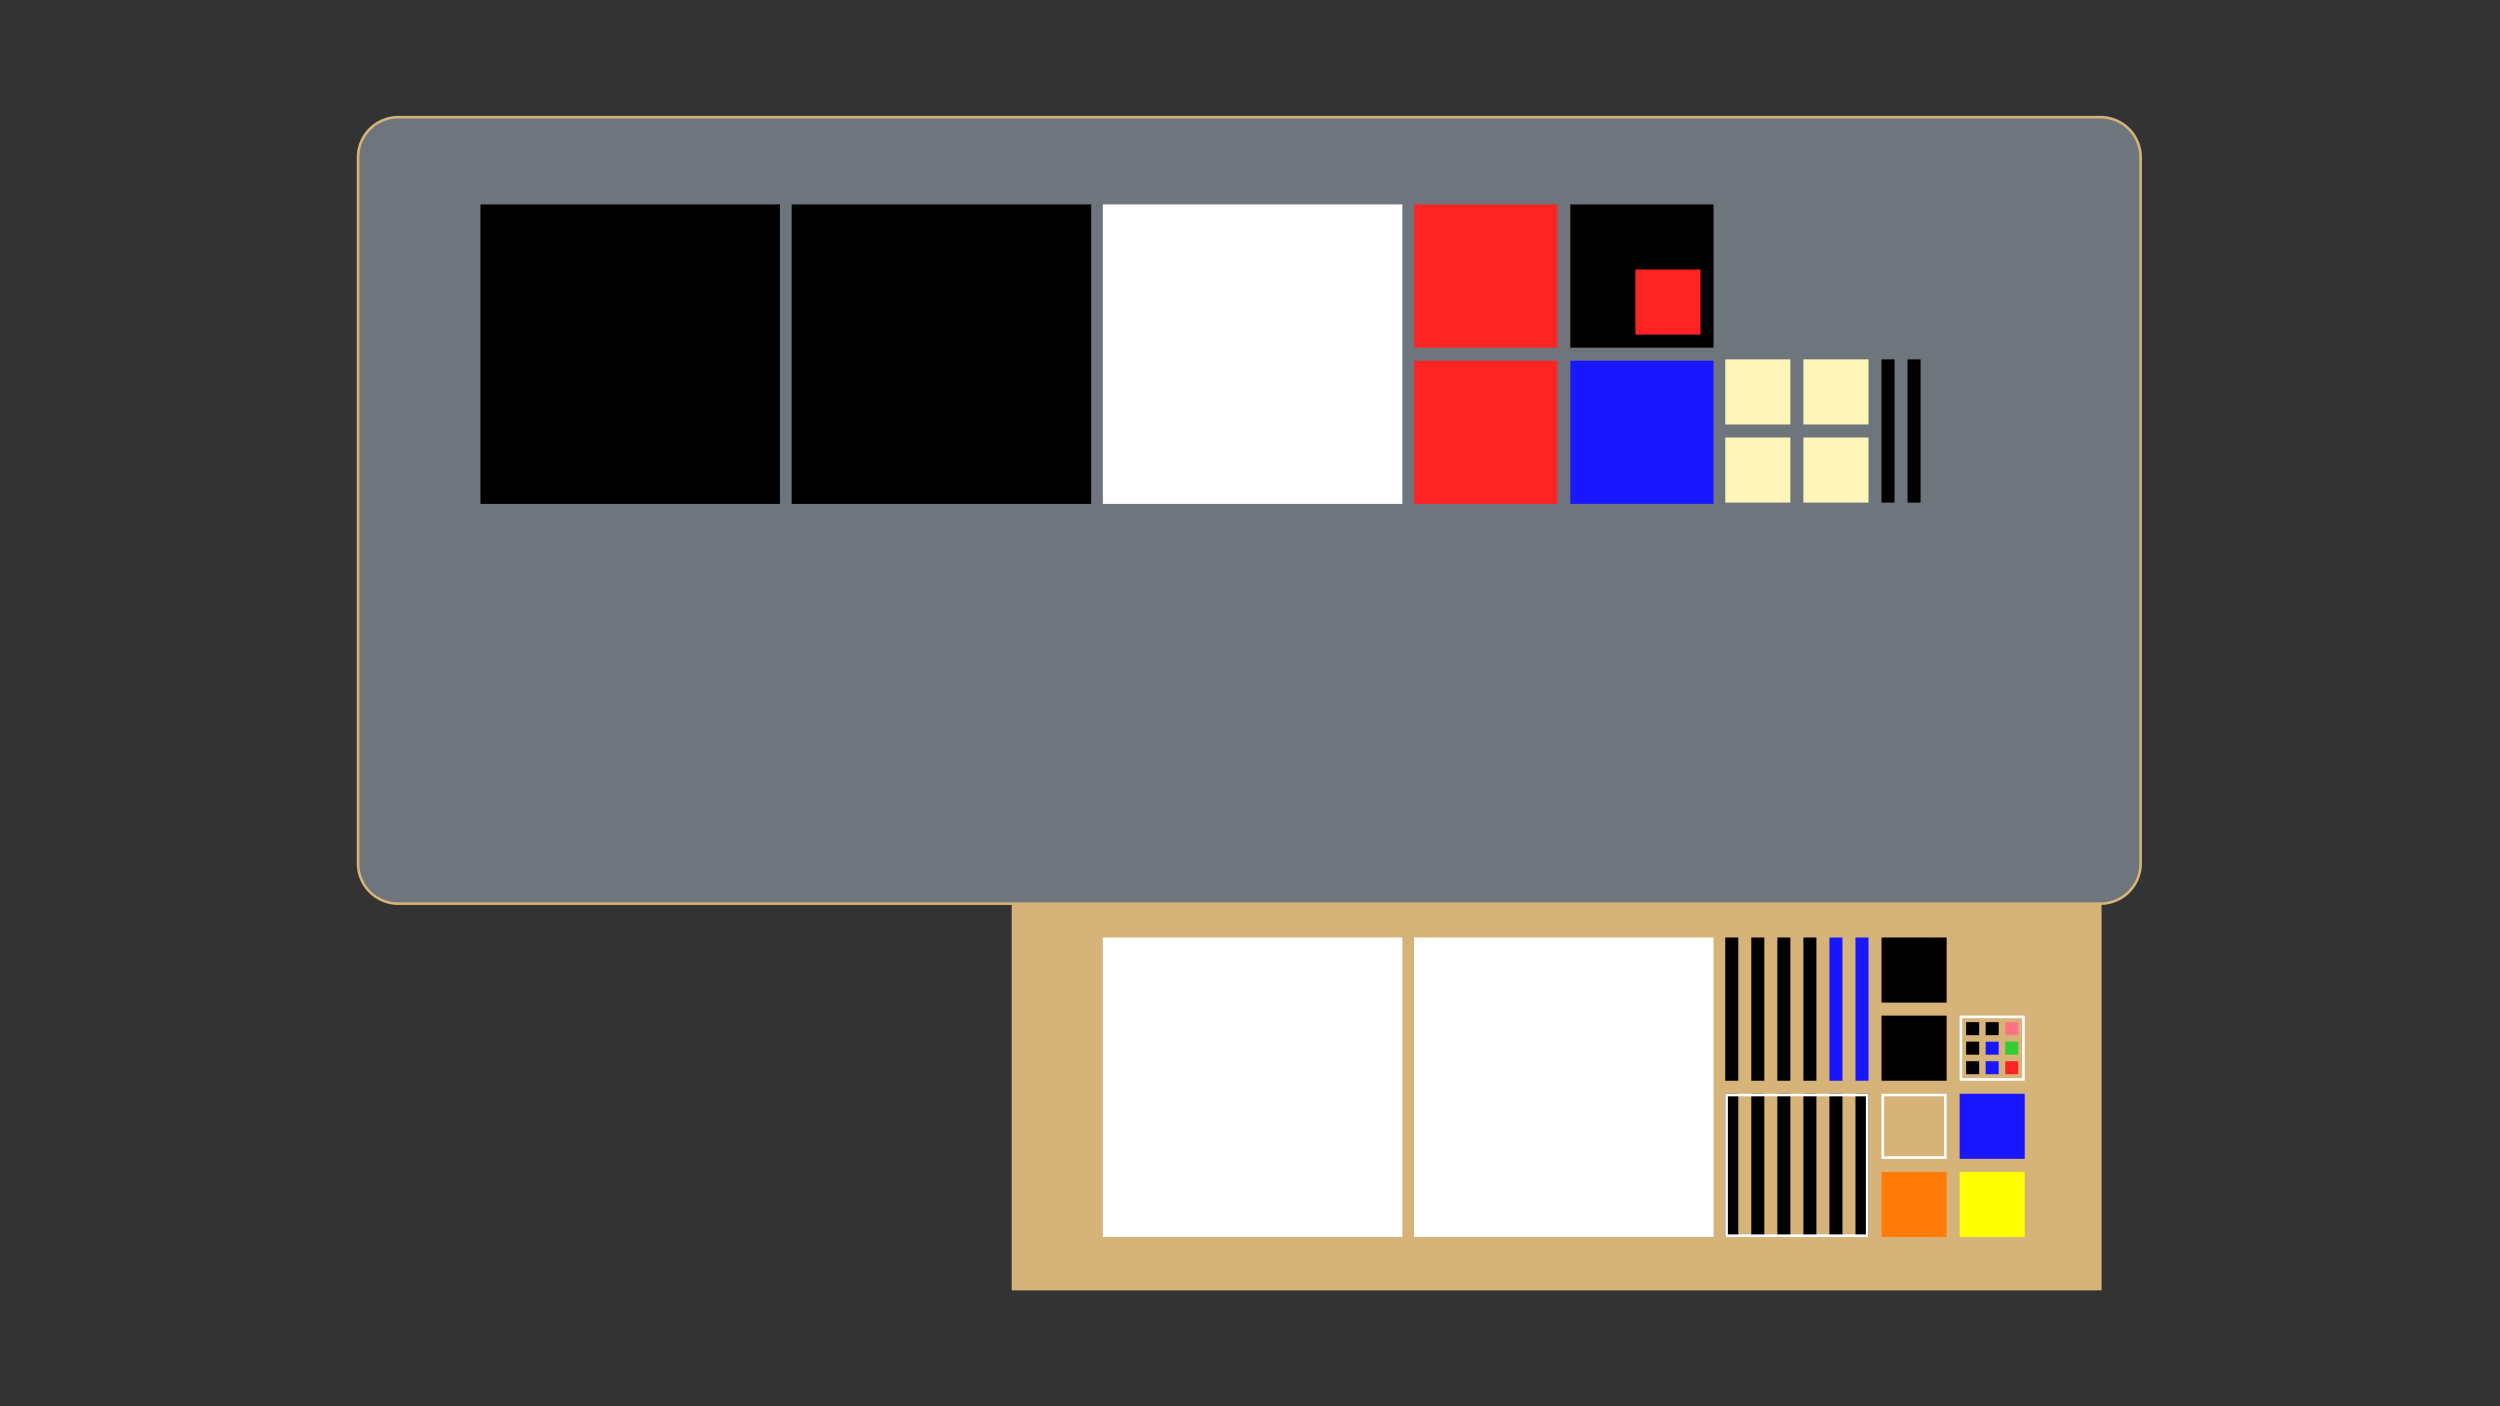 <svg xmlns="http://www.w3.org/2000/svg" viewBox="0 0 1920 1080"><rect x="0" y="0" width="1920" height="1080" fill="#333333" stroke="none"/><defs><style>.cls-1{fill:#d6b378;}.cls-2{fill:#6e757c;}.cls-3{fill:#ff2424;}.cls-4{fill:#fff;}.cls-5{fill:#1917ff;}.cls-6{fill:#fff5b9;}.cls-7{fill:#ff7283;}.cls-8{fill:#3c3;}.cls-9{fill:#ff0;}.cls-10{fill:#ff7b07;}</style></defs><g id="Desk"><rect class="cls-1" x="777" y="681" width="837" height="310"/><rect class="cls-2" x="275" y="90" width="1369" height="604" rx="30.87"/><path class="cls-1" d="M1613.13,91A29.9,29.9,0,0,1,1643,120.87V663.13A29.9,29.9,0,0,1,1613.13,693H305.87A29.9,29.9,0,0,1,276,663.13V120.87A29.9,29.9,0,0,1,305.87,91H1613.13m0-2H305.87A31.87,31.87,0,0,0,274,120.87V663.13A31.87,31.87,0,0,0,305.87,695H1613.13A31.87,31.87,0,0,0,1645,663.13V120.87A31.87,31.87,0,0,0,1613.13,89Z"/></g><g id="Ben"><rect x="369" y="157" width="230" height="230"/><rect x="608" y="157" width="230" height="230"/><rect class="cls-3" x="1086" y="157" width="110" height="110"/><rect class="cls-3" x="1086" y="277" width="110" height="110"/><rect x="1206" y="157" width="110" height="110"/><rect class="cls-3" x="1256" y="207" width="50" height="50"/><rect class="cls-4" x="847" y="157" width="230" height="230"/><rect class="cls-5" x="1206" y="277" width="110" height="110"/><rect class="cls-6" x="1385" y="336" width="50" height="50"/><rect class="cls-6" x="1325" y="336" width="50" height="50"/><rect class="cls-6" x="1385" y="276" width="50" height="50"/><rect class="cls-6" x="1325" y="276" width="50" height="50"/><rect x="1465" y="276" width="10" height="110"/><rect class="cls-4" x="1086" y="720" width="230" height="230"/><rect class="cls-4" x="847" y="720" width="230" height="230"/><rect x="1425" y="840" width="10" height="110"/><rect x="1405" y="840" width="10" height="110"/><path class="cls-4" d="M1553,782v46h-46V782h46m2-2h-50v50h50V780Z"/><rect x="1510" y="800" width="10" height="10"/><rect class="cls-7" x="1540" y="785" width="10" height="10"/><rect class="cls-5" x="1525" y="815" width="10" height="10"/><rect class="cls-5" x="1525" y="800" width="10" height="10"/><rect class="cls-8" x="1540" y="800" width="10" height="10"/><rect class="cls-3" x="1540" y="815" width="10" height="10"/><rect x="1510" y="815" width="10" height="10"/><rect x="1510" y="785" width="10" height="10"/><rect x="1525" y="785" width="10" height="10"/><rect class="cls-9" x="1505" y="900" width="50" height="50"/><rect class="cls-5" x="1505" y="840" width="50" height="50"/><path class="cls-4" d="M1493,842v46h-46V842h46m2-2h-50v50h50V840Z"/><rect class="cls-10" x="1445" y="900" width="50" height="50"/><rect x="1445" y="780" width="50" height="50"/><rect x="1445" y="720" width="50" height="50"/><rect x="1385" y="840" width="10" height="110"/><rect x="1365" y="840" width="10" height="110"/><rect x="1345" y="840" width="10" height="110"/><rect x="1325" y="840" width="10" height="110"/><path class="cls-4" d="M1433,842V948H1327V842h106m2-2H1325V950h110V840Z"/><rect x="1445" y="276" width="10" height="110"/><rect x="1385" y="720" width="10" height="110"/><rect x="1365" y="720" width="10" height="110"/><rect x="1345" y="720" width="10" height="110"/><rect x="1325" y="720" width="10" height="110"/><rect class="cls-5" x="1425" y="720" width="10" height="110"/><rect class="cls-5" x="1405" y="720" width="10" height="110"/></g></svg>